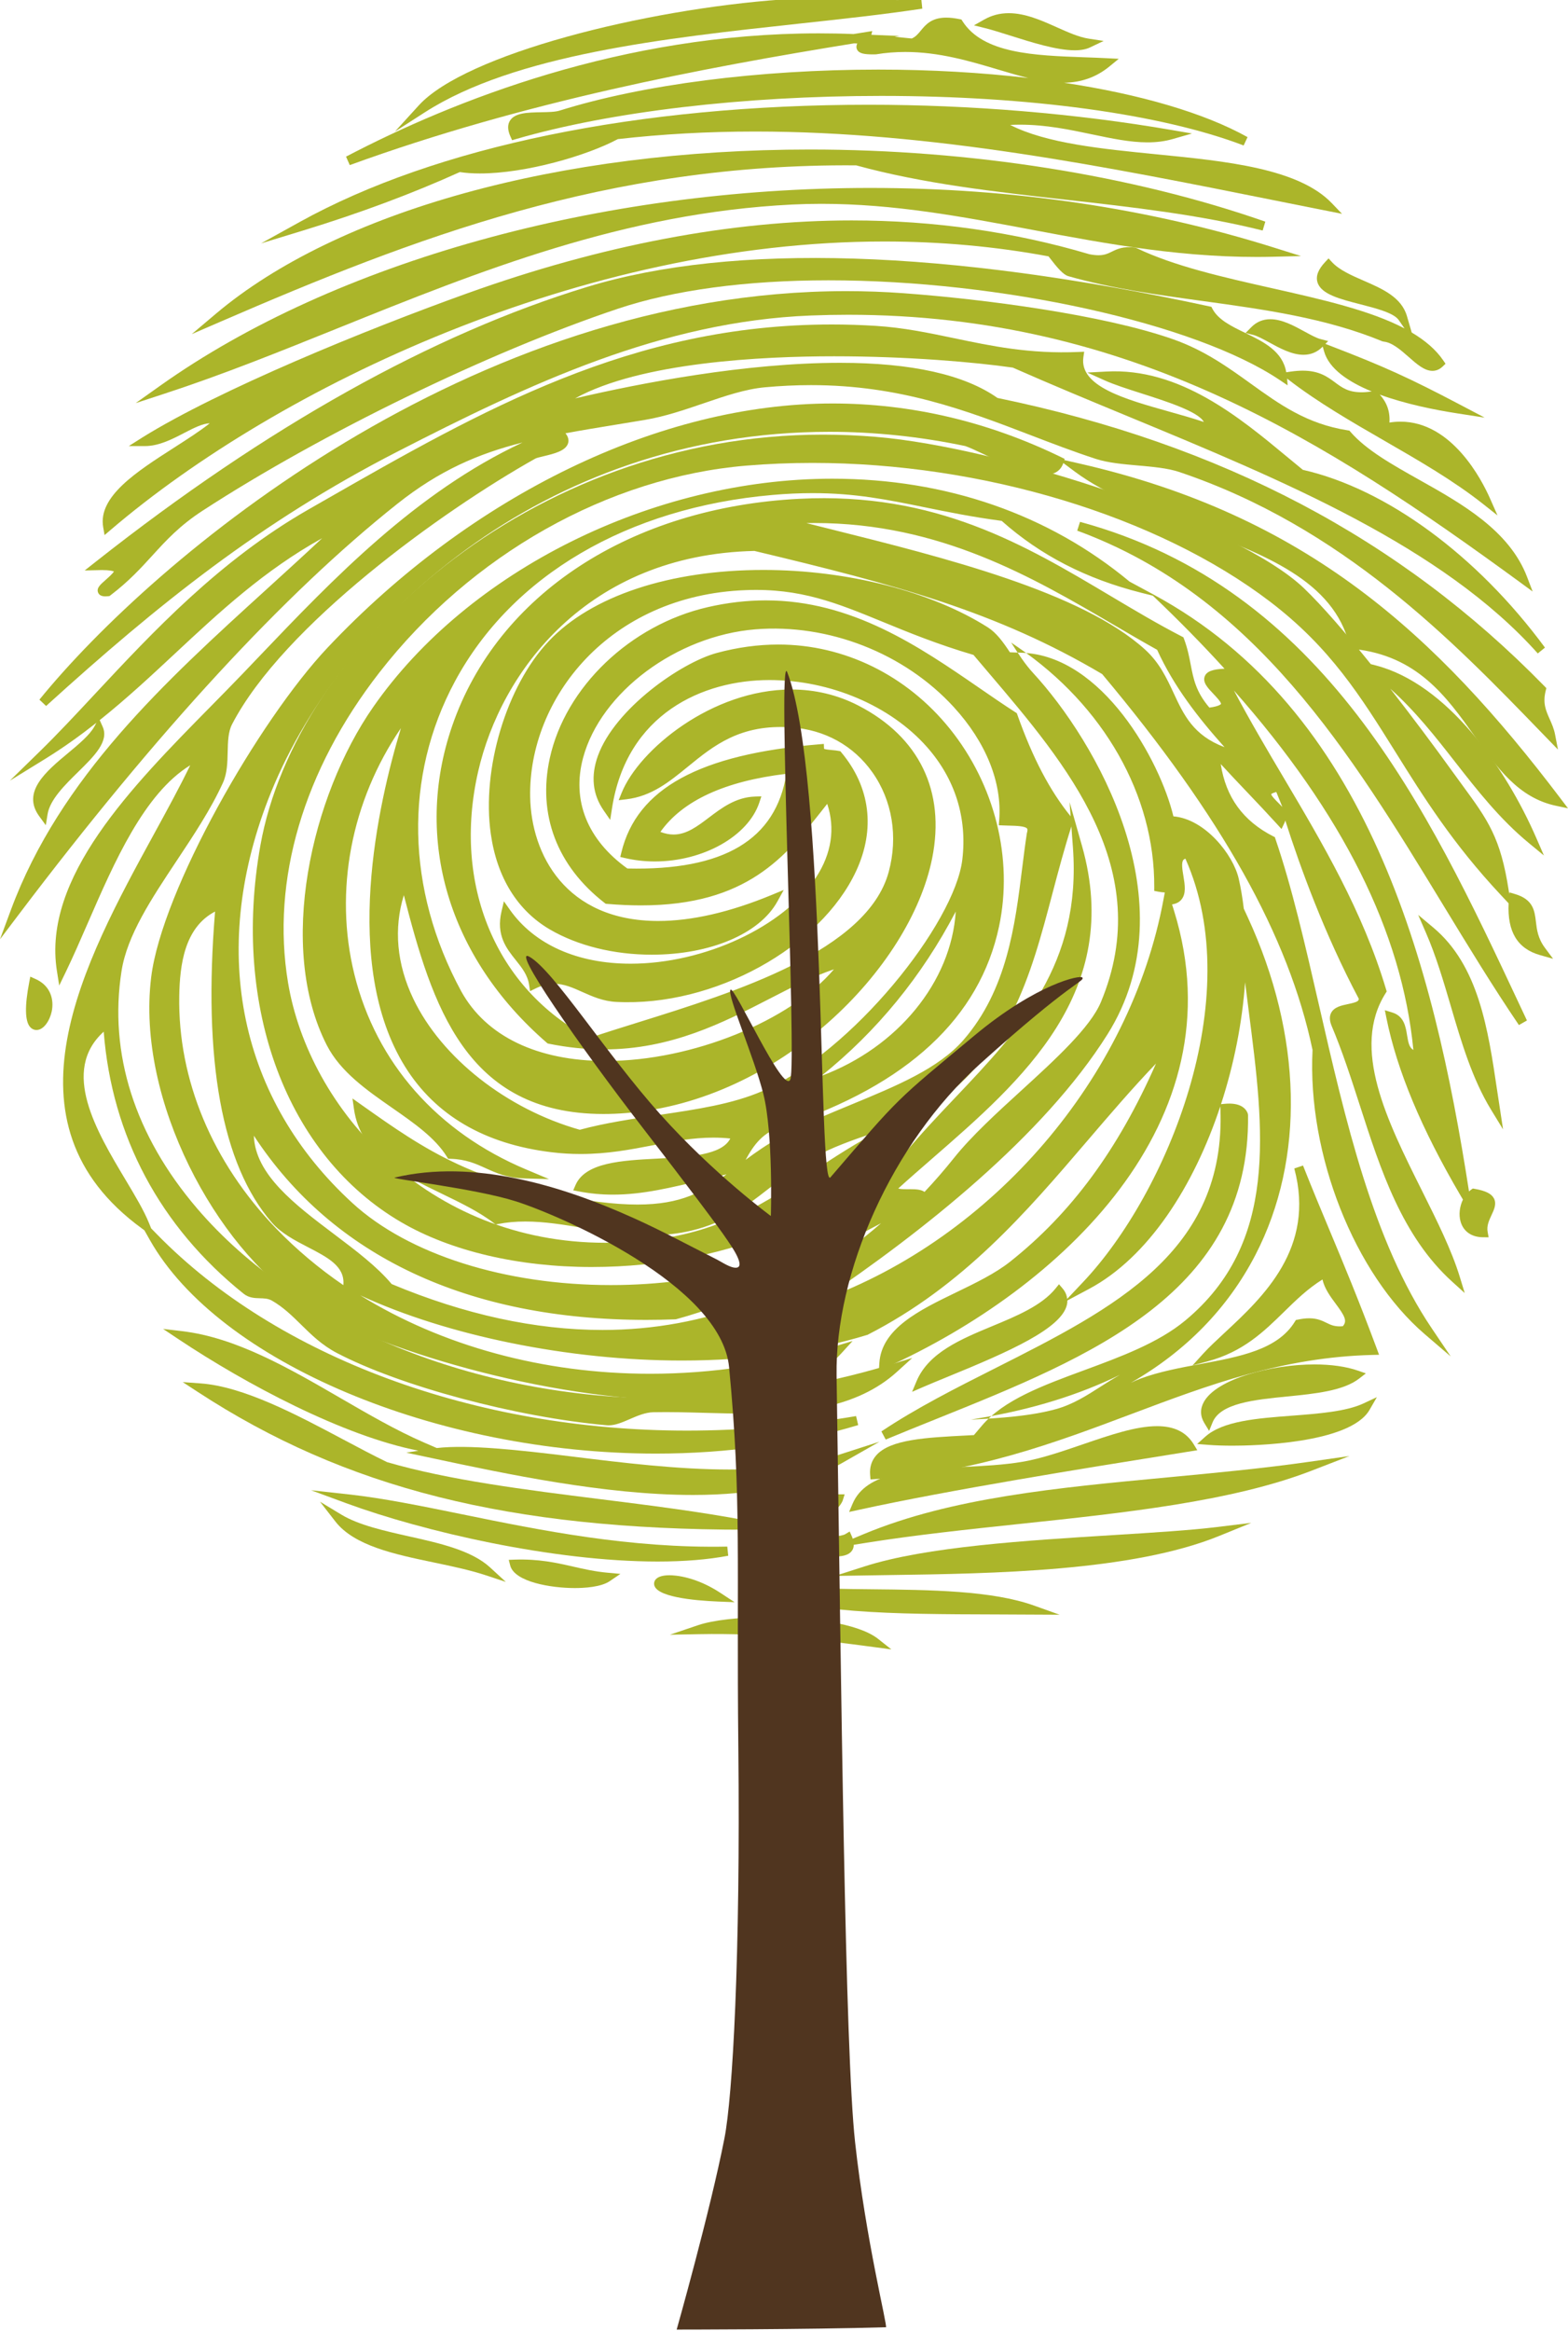 <?xml version="1.0" encoding="UTF-8"?>
<svg width="105px" height="156px" viewBox="0 0 105 156" version="1.1" xmlns="http://www.w3.org/2000/svg" xmlns:xlink="http://www.w3.org/1999/xlink">
    <title>Tree</title>
    <g id="Tree" stroke="none" stroke-width="1" fill="none" fill-rule="evenodd">
        <path d="M67.627,2.375 C69.094,2.839 70.758,3.366 71.965,3.366 C72.387,3.366 72.723,3.303 72.994,3.173 L73.904,2.74 L72.908,2.588 C72.253,2.488 71.536,2.168 70.777,1.829 C69.734,1.363 68.655,0.882 67.551,0.882 C66.95,0.882 66.408,1.023 65.896,1.314 L65.221,1.696 L65.974,1.884 C66.432,1.998 67.013,2.182 67.627,2.375" id="Fill-2184" fill="#ABB52A"></path>
        <path d="M30.791,11.515 C31.192,11.577 31.643,11.608 32.134,11.608 C35.202,11.608 39.295,10.42 41.371,9.31 C44.316,8.974 47.41,8.802 50.566,8.802 C62.378,8.802 74.129,11.159 85.494,13.438 C86.633,13.666 87.768,13.893 88.903,14.118 L89.867,14.31 L89.187,13.6 C86.95,11.265 82.117,10.788 77.445,10.326 C73.808,9.967 70.06,9.596 67.646,8.36 C67.863,8.349 68.082,8.343 68.301,8.343 C70.044,8.343 71.622,8.675 73.15,8.996 C74.451,9.269 75.681,9.527 76.839,9.527 C77.455,9.527 78.005,9.455 78.521,9.307 L79.82,8.934 L78.487,8.704 C72.045,7.596 65.023,7.01 58.181,7.01 C42.74,7.01 29.204,9.796 20.069,14.855 L17.483,16.286 L20.31,15.422 C24.106,14.26 27.631,12.945 30.791,11.515" id="Fill-2185" fill="#ABB52A"></path>
        <path d="M57.335,11.066 C61.798,12.293 66.673,12.839 71.388,13.366 C75.782,13.859 80.326,14.367 84.553,15.426 L84.731,14.833 C75.828,11.72 64.998,10.006 54.233,10.006 C37.481,10.006 22.606,14.117 14.446,21.004 L12.841,22.359 L14.769,21.525 C27.706,15.93 40.683,10.931 57.335,11.066" id="Fill-2186" fill="#ABB52A"></path>
        <path d="M22.684,21.939 C32.078,18.155 41.791,14.241 53.058,13.687 C53.695,13.656 54.348,13.64 55.001,13.64 C59.856,13.64 64.347,14.483 69.102,15.375 C74.201,16.333 79.483,17.323 85.255,17.182 L87.119,17.136 L85.341,16.578 C76.901,13.923 67.796,12.577 58.276,12.577 C40.187,12.577 22.42,17.518 10.751,25.794 L9.085,26.976 L11.026,26.341 C14.899,25.076 18.68,23.552 22.684,21.939" id="Fill-2187" fill="#ABB52A"></path>
        <path d="M72.323,34.922 L72.135,35.511 C84.034,39.874 90.46,50.421 96.675,60.621 C98.302,63.291 99.985,66.053 101.712,68.595 L102.25,68.289 L101.698,67.115 C95.593,54.107 88.673,39.361 72.323,34.922" id="Fill-2188" fill="#ABB52A"></path>
        <path d="M102.851,61.678 C102.764,60.944 102.674,60.186 101.437,59.824 L101.077,59.718 L101.066,59.835 L101.037,59.637 C100.492,56.047 99.636,54.88 97.933,52.555 C97.723,52.269 97.502,51.966 97.266,51.639 C96.046,49.946 94.581,47.984 93.098,46.086 C94.759,47.568 96.114,49.291 97.427,50.972 C98.904,52.861 100.429,54.813 102.391,56.427 L103.387,57.248 L102.872,56.065 C100.797,51.305 96.887,45.775 92.138,44.532 L91.794,44.442 C90.135,42.384 88.538,40.531 87.319,39.365 C82.836,35.075 67.109,29.937 58.642,29.233 C57.463,29.135 56.27,29.085 55.099,29.085 C35.5,29.085 19.803,43.297 17.437,56.572 C15.503,67.431 19.208,77.331 26.876,81.794 C30.195,83.725 34.719,84.787 39.618,84.787 C49.066,84.787 57.625,80.992 59.526,75.957 L59.81,75.206 L59.095,75.571 C57.358,76.46 55.853,77.454 54.397,78.413 C51.297,80.458 48.37,82.39 43.715,82.966 C42.644,83.099 41.575,83.165 40.538,83.165 C28.614,83.165 20.689,74.192 19.287,65.749 C18.149,58.904 20.32,51.538 25.402,45.008 C31.546,37.111 40.732,31.935 49.972,31.16 C51.421,31.039 52.912,30.978 54.403,30.978 C65.802,30.978 77.549,34.539 85.06,40.272 C89.08,43.34 91.104,46.579 93.449,50.329 C95.328,53.336 97.272,56.446 100.504,59.895 L101.024,60.451 C100.931,62.344 101.612,63.484 103.123,63.913 L104.001,64.162 L103.456,63.43 C102.982,62.795 102.912,62.202 102.851,61.678" id="Fill-2189" fill="#ABB52A"></path>
        <path d="M95.974,62.067 L94.968,61.224 L95.491,62.428 C96.163,63.969 96.664,65.674 97.15,67.323 C97.853,69.716 98.581,72.189 99.847,74.261 L100.651,75.576 L100.255,72.972 C99.646,68.863 99.016,64.613 95.974,62.067" id="Fill-2190" fill="#ABB52A"></path>
        <path d="M2.386,65.517 L2.029,65.357 L1.955,65.741 C1.654,67.309 1.67,68.308 2.003,68.711 C2.119,68.85 2.275,68.927 2.443,68.927 C2.933,68.927 3.334,68.29 3.462,67.691 C3.622,66.944 3.423,65.981 2.386,65.517" id="Fill-2191" fill="#ABB52A"></path>
        <path d="M43.923,97.273 C48.706,97.273 53.263,96.631 57.468,95.365 L57.326,94.763 C53.521,95.407 49.71,95.735 45.998,95.735 C31.83,95.735 18.571,90.831 10.532,82.62 L10.121,82.2 L9.978,81.847 C9.644,81.017 9.044,80.014 8.409,78.954 C6.456,75.691 4.046,71.666 6.945,69.038 C7.489,76.031 10.718,82.084 16.31,86.572 C16.666,86.858 17.06,86.869 17.408,86.878 C17.691,86.886 17.958,86.894 18.208,87.036 C18.973,87.475 19.552,88.044 20.166,88.647 C20.85,89.321 21.558,90.016 22.553,90.538 C26.795,92.757 34.566,94.838 40.629,95.377 C40.672,95.381 40.715,95.382 40.758,95.382 C41.21,95.382 41.673,95.183 42.163,94.97 C42.679,94.746 43.213,94.515 43.759,94.504 C44.867,94.481 46.028,94.514 47.209,94.546 C48.148,94.573 49.099,94.598 50.045,94.598 C53.477,94.598 57.35,94.267 60.063,91.803 L61.087,90.874 L59.765,91.278 C54.757,92.807 49.621,93.582 44.501,93.582 C44.501,93.582 44.498,93.582 44.498,93.582 C31.895,93.582 19.897,88.705 13.188,80.855 C9.018,75.976 7.271,70.484 8.14,64.974 C8.515,62.59 10.128,60.163 11.836,57.592 C12.96,55.902 14.122,54.154 14.927,52.386 C15.213,51.759 15.23,51.033 15.246,50.329 C15.262,49.633 15.277,48.975 15.54,48.468 C18.97,41.862 29.567,34.214 35.854,30.685 C35.93,30.643 36.195,30.58 36.406,30.529 C37.102,30.363 37.89,30.175 38.043,29.655 C38.106,29.438 38.043,29.216 37.867,28.994 C38.946,28.794 40.084,28.608 41.309,28.408 C41.913,28.309 42.538,28.208 43.185,28.099 C44.524,27.875 45.837,27.427 47.104,26.994 C48.542,26.503 49.902,26.039 51.213,25.918 C52.261,25.821 53.301,25.772 54.308,25.772 C60.277,25.772 64.71,27.472 68.998,29.114 C70.421,29.66 71.892,30.224 73.385,30.71 C74.199,30.975 75.219,31.064 76.205,31.151 C77.181,31.237 78.19,31.325 78.956,31.582 C89.892,35.255 97.255,42.857 103.171,48.967 L104.328,50.16 L104.131,49.14 C104.057,48.759 103.914,48.437 103.776,48.127 C103.518,47.549 103.297,47.052 103.508,46.217 L103.55,46.049 L103.429,45.925 C93.773,36.033 81.789,29.721 66.795,26.63 C64.584,25.071 61.039,24.279 56.253,24.279 C49.926,24.279 42.932,25.629 38.513,26.659 C42.907,24.234 51.067,23.843 55.86,23.843 C60.781,23.843 65.255,24.233 67.821,24.6 C70.379,25.729 73.042,26.831 75.618,27.896 C85.921,32.158 96.575,36.565 102.976,43.727 L103.457,43.337 C98.899,37.156 92.844,32.714 87.244,31.44 C86.916,31.173 86.577,30.892 86.226,30.601 C83.02,27.943 78.997,24.593 74.083,24.864 L72.807,24.931 L73.973,25.455 C74.606,25.74 75.489,26.023 76.424,26.322 C78.13,26.867 80.244,27.544 80.615,28.237 C79.87,27.988 79.06,27.76 78.272,27.539 C75.32,26.709 72.267,25.851 72.548,23.906 L72.602,23.537 L72.229,23.553 C68.954,23.694 66.382,23.154 63.901,22.634 C62.147,22.268 60.491,21.922 58.637,21.806 C57.655,21.745 56.666,21.714 55.698,21.714 C42.297,21.714 32.274,27.448 21.661,33.519 L20.685,34.077 C14.707,37.493 10.26,42.26 6.334,46.466 C5.047,47.845 3.831,49.148 2.662,50.287 L0.659,52.243 L3.041,50.774 C4.253,50.027 5.382,49.213 6.459,48.365 L6.323,48.614 C6.01,49.187 5.27,49.804 4.554,50.399 C3.092,51.616 1.434,52.995 2.629,54.624 L3.067,55.223 L3.185,54.491 C3.341,53.513 4.349,52.524 5.238,51.651 C6.305,50.603 7.313,49.613 6.877,48.636 L6.678,48.19 C8.475,46.755 10.121,45.224 11.732,43.721 C14.667,40.985 17.687,38.167 21.571,36.017 C20.339,37.171 19.084,38.312 17.857,39.428 C11.058,45.61 4.027,52.002 0.731,60.887 L1.42108547e-14,62.856 L1.268,61.181 C10.526,48.95 19.051,39.709 26.605,33.716 C29.424,31.479 32.018,30.366 34.991,29.612 C27.835,32.955 22.292,38.755 17.359,43.925 L16.28,45.054 C15.584,45.779 14.855,46.52 14.114,47.272 C8.821,52.643 2.823,58.729 3.811,64.974 L3.966,65.949 L4.397,65.06 C4.891,64.037 5.373,62.932 5.883,61.761 C7.658,57.684 9.653,53.106 12.738,51.21 C12.047,52.641 11.201,54.188 10.314,55.81 C5.612,64.408 -0.242,75.111 9.508,82.213 L9.667,82.328 L10.041,82.989 C14.653,91.133 29.219,97.273 43.923,97.273" id="Fill-2192" fill="#ABB52A"></path>
        <path d="M81.199,95.185 C81.722,93.896 84.003,93.669 86.208,93.45 C88.045,93.268 89.947,93.078 91.011,92.255 L91.464,91.906 L90.922,91.718 C90.142,91.448 89.14,91.306 88.026,91.306 C85.139,91.306 81.485,92.264 80.617,93.812 C80.355,94.278 80.366,94.769 80.648,95.23 L80.968,95.754 L81.199,95.185" id="Fill-2193" fill="#ABB52A"></path>
        <path d="M50.005,101.754 C46.893,101.161 43.487,100.735 40.192,100.322 C35.22,99.699 30.079,99.055 25.928,97.847 C25.02,97.41 24.042,96.891 23.006,96.34 C19.87,94.673 16.318,92.784 13.429,92.575 L12.236,92.489 L13.238,93.143 C23.129,99.603 34.107,102.361 49.946,102.367 L50.005,101.754" id="Fill-2194" fill="#ABB52A"></path>
        <path d="M86.534,94.735 C84.147,94.916 81.892,95.087 80.705,96.147 L80.166,96.631 L80.888,96.687 C81.351,96.725 81.924,96.744 82.543,96.744 C83.843,96.744 90.392,96.628 91.709,94.349 L92.201,93.497 L91.31,93.914 C90.14,94.46 88.307,94.599 86.534,94.735" id="Fill-2195" fill="#ABB52A"></path>
        <path d="M57.445,101.05 C63.623,99.694 73.052,98.188 78.117,97.379 L80.177,97.047 L79.938,96.655 C79.441,95.835 78.636,95.437 77.478,95.437 C76.06,95.437 74.326,96.032 72.49,96.66 C71.129,97.126 69.722,97.609 68.474,97.82 C67.226,98.033 65.819,98.103 64.459,98.169 C61.138,98.332 58.001,98.486 57.093,100.627 L56.86,101.178 L57.445,101.05" id="Fill-2196" fill="#ABB52A"></path>
        <path d="M27.21,97.211 L29.004,97.593 C33.85,98.626 40.487,100.041 46.408,100.041 C50.54,100.041 53.867,99.341 56.294,97.958 L58.895,96.477 L56.045,97.395 C54.075,98.03 51.716,98.338 48.836,98.338 C45.355,98.338 41.628,97.878 38.339,97.473 C34.732,97.028 31.379,96.662 29.248,96.901 L28.394,96.531 C26.549,95.731 24.642,94.626 22.798,93.557 C19.362,91.566 15.809,89.506 12.205,89.082 L10.92,88.93 L11.997,89.647 C16.453,92.611 22.97,96.094 28.021,97.079 L27.21,97.211" id="Fill-2197" fill="#ABB52A"></path>
        <path d="M78.227,98.861 C70.76,99.561 63.708,100.224 57.879,102.645 L57.101,102.969 C57.082,102.914 57.068,102.861 57.041,102.804 L56.898,102.487 L56.6,102.666 C56.371,102.803 55.467,102.879 54.742,102.941 C53.147,103.075 52.31,103.168 52.207,103.678 C52.12,104.107 52.666,104.394 52.899,104.516 L53.349,104.753 L53.353,104.245 C53.354,104.083 53.777,104.059 54.03,104.059 C54.307,104.059 54.62,104.083 54.932,104.108 C55.261,104.134 55.591,104.16 55.883,104.16 C56.311,104.16 56.833,104.113 57.068,103.746 C57.138,103.639 57.169,103.513 57.173,103.376 L58.046,103.237 C61.306,102.718 64.844,102.344 68.266,101.981 C75.275,101.241 82.523,100.475 87.837,98.414 L90.364,97.436 L87.681,97.82 C84.583,98.263 81.352,98.567 78.227,98.861" id="Fill-2198" fill="#ABB52A"></path>
        <path d="M51.632,101.363 L51.225,101.637 L51.646,101.887 C51.963,102.075 52.373,102.17 52.865,102.17 C54.179,102.17 55.964,101.459 56.423,100.437 L56.561,100 L56.083,100 C54.079,100 52.855,100.546 51.632,101.363" id="Fill-2199" fill="#ABB52A"></path>
        <path d="M74.583,102.724 C68.693,103.089 62.017,103.503 57.903,104.82 L55.907,105.46 L59.585,105.401 C66.424,105.304 75.791,105.17 81.649,102.781 L83.792,101.908 L81.494,102.187 C79.693,102.408 77.211,102.561 74.583,102.724" id="Fill-2200" fill="#ABB52A"></path>
        <path d="M38.371,104.833 C37.242,104.575 36.074,104.314 34.452,104.369 L34.068,104.384 L34.164,104.755 C34.449,105.868 36.91,106.271 38.494,106.271 C39.113,106.271 40.24,106.211 40.831,105.809 L41.545,105.323 L40.685,105.244 C39.835,105.167 39.124,105.004 38.371,104.833" id="Fill-2201" fill="#ABB52A"></path>
        <path d="M51.466,108.216 C49.51,108.216 47.748,108.417 46.751,108.754 L44.862,109.393 L46.855,109.356 C51.132,109.278 54.531,109.687 58.576,110.228 L59.69,110.377 L58.809,109.678 C57.45,108.599 54.125,108.216 51.466,108.216" id="Fill-2202" fill="#ABB52A"></path>
        <path d="M53.459,1.588 C56.412,1.268 59.201,0.966 61.76,0.579 L61.697,-0.036 C60.397,0.033 58.793,-0.004 57.311,-0.051 C56.432,-0.079 55.523,-0.108 54.62,-0.108 C53.81,-0.108 53.084,-0.084 52.402,-0.036 C43.165,0.617 31.173,3.622 28.042,7.054 L26.447,8.803 L28.438,7.523 C34.468,3.648 44.558,2.553 53.459,1.588" id="Fill-2203" fill="#ABB52A"></path>
        <path d="M57.192,2.901 C57.263,2.904 57.334,2.907 57.405,2.91 C57.347,3.038 57.32,3.182 57.4,3.33 C57.539,3.591 57.892,3.641 58.495,3.641 L58.668,3.636 C59.307,3.53 59.966,3.478 60.628,3.478 C62.891,3.478 64.965,4.097 66.795,4.643 C67.505,4.855 68.195,5.06 68.866,5.221 C65.726,4.855 62.341,4.657 58.817,4.657 C50.82,4.657 43.039,5.658 37.468,7.403 C37.177,7.495 36.699,7.503 36.237,7.511 C35.336,7.528 34.486,7.542 34.151,8.073 C33.976,8.349 33.987,8.707 34.182,9.138 L34.293,9.382 L34.55,9.307 C40.872,7.471 49.788,6.418 59.014,6.418 C68.908,6.418 77.753,7.627 83.28,9.735 L83.541,9.176 C80.629,7.553 76.343,6.307 71.255,5.538 C72.424,5.517 73.421,5.161 74.296,4.444 L74.916,3.936 L74.116,3.895 C73.615,3.869 73.105,3.851 72.594,3.833 C69.27,3.713 65.834,3.589 64.452,1.417 L64.381,1.306 L64.251,1.28 C63.917,1.212 63.626,1.18 63.362,1.18 C62.373,1.18 61.98,1.66 61.663,2.045 C61.479,2.269 61.318,2.465 61.053,2.577 C60.673,2.535 60.29,2.496 59.906,2.461 L60.234,2.408 L58.349,2.329 L58.411,2.078 L57.155,2.279 C56.384,2.247 55.599,2.232 54.822,2.232 C41.694,2.232 30.365,6.719 23.172,10.482 L23.422,11.048 C35.109,6.798 47.05,4.544 57.192,2.901" id="Fill-2204" fill="#ABB52A"></path>
        <path d="M7.002,35.808 L7.415,35.455 C18.668,25.852 39.046,16.161 59.207,16.161 C62.974,16.161 66.678,16.496 70.217,17.156 C70.233,17.177 70.251,17.201 70.27,17.227 C70.807,17.931 71.206,18.387 71.538,18.481 C74.437,19.306 77.543,19.733 80.546,20.145 C84.598,20.702 88.788,21.277 92.561,22.838 L92.651,22.86 C93.222,22.912 93.812,23.431 94.333,23.89 C94.874,24.367 95.385,24.817 95.922,24.817 C96.176,24.817 96.407,24.718 96.61,24.523 L96.798,24.341 L96.651,24.125 C96.15,23.388 95.421,22.778 94.534,22.251 L94.215,21.154 C93.845,19.883 92.561,19.324 91.318,18.783 C90.516,18.434 89.686,18.073 89.191,17.537 L88.965,17.292 L88.738,17.534 C88.271,18.032 88.102,18.473 88.222,18.884 C88.455,19.688 89.737,20.016 91.094,20.363 C92.141,20.632 93.33,20.936 93.664,21.417 L94.054,21.98 C91.749,20.767 88.521,20.038 85.163,19.283 C81.942,18.558 78.611,17.809 76.092,16.594 L75.995,16.565 C75.203,16.469 74.804,16.67 74.452,16.842 C74.188,16.97 73.961,17.08 73.563,17.08 C73.375,17.08 73.166,17.056 72.95,17.013 C67.885,15.512 62.529,14.751 57.029,14.751 C48.97,14.751 40.301,16.395 31.263,19.639 C24.463,22.08 14.691,26.069 9.528,29.278 L8.626,29.851 L9.711,29.851 C10.647,29.851 11.56,29.376 12.365,28.957 C13.001,28.626 13.595,28.335 14.046,28.327 C13.378,28.854 12.54,29.39 11.661,29.953 C9.15,31.562 6.554,33.226 6.909,35.273 L7.002,35.808" id="Fill-2205" fill="#ABB52A"></path>
        <path d="M7.63,38.241 C7.547,38.39 7.237,38.662 7.08,38.801 C6.716,39.12 6.454,39.35 6.565,39.644 C6.63,39.819 6.795,39.908 7.053,39.908 C7.107,39.908 7.17,39.905 7.245,39.897 L7.332,39.888 L7.401,39.835 C8.622,38.907 9.428,38.024 10.206,37.171 C11.144,36.144 12.029,35.174 13.576,34.169 C21.551,28.991 32.723,23.562 41.375,20.661 C45.088,19.416 49.963,18.758 55.475,18.758 C67.04,18.758 80.031,21.626 85.694,25.43 L86.225,25.786 L86.19,25.335 L86.297,25.418 C88.246,26.923 90.521,28.234 92.72,29.503 C94.988,30.809 97.332,32.161 99.299,33.716 L100.28,34.492 L99.774,33.348 C99.242,32.144 97.238,28.217 93.785,28.217 C93.54,28.217 93.293,28.237 93.043,28.276 C93.093,27.546 92.871,26.932 92.398,26.408 C94.129,27.041 96.112,27.435 97.586,27.663 L99.42,27.947 L97.778,27.084 C94.354,25.283 92.646,24.508 89.075,23.137 L88.754,23.013 L88.941,22.823 L88.421,22.689 C88.146,22.618 87.772,22.413 87.375,22.196 C86.66,21.805 85.85,21.362 85.066,21.362 C84.569,21.362 84.138,21.542 83.789,21.898 L83.411,22.281 L83.931,22.415 C84.207,22.486 84.582,22.691 84.979,22.908 C85.694,23.299 86.503,23.742 87.287,23.742 C87.785,23.742 88.214,23.562 88.564,23.206 L88.577,23.193 L88.665,23.509 C88.991,24.674 90.276,25.546 91.859,26.197 C91.619,26.23 91.39,26.251 91.186,26.251 C90.289,26.251 89.875,25.944 89.397,25.589 C88.901,25.221 88.34,24.805 87.238,24.805 C86.994,24.805 86.726,24.826 86.442,24.866 L86.132,24.911 C85.894,23.509 84.637,22.885 83.407,22.289 C82.465,21.834 81.577,21.404 81.187,20.661 L81.119,20.532 L80.978,20.502 C63.394,16.69 49.079,16.228 39.328,19.197 C28.952,22.358 17.874,28.549 6.403,37.598 L5.672,38.175 L6.812,38.148 C7.335,38.148 7.549,38.208 7.63,38.241" id="Fill-2206" fill="#ABB52A"></path>
        <path d="M26.554,30.253 C35.493,25.66 44.342,21.505 54.294,21.114 C55.128,21.081 55.968,21.064 56.792,21.064 C75.711,21.064 88.871,29.532 101.786,38.964 L102.632,39.583 L102.258,38.604 C101.068,35.49 97.871,33.697 95.051,32.115 C93.219,31.087 91.488,30.116 90.436,28.902 L90.361,28.816 L90.249,28.798 C87.51,28.372 85.684,27.06 83.752,25.67 C82.224,24.571 80.644,23.435 78.538,22.697 C73.864,21.059 65.899,20.017 60.498,19.621 C59.235,19.529 57.948,19.482 56.672,19.482 C31.528,19.482 10.333,37.364 2.639,46.82 L3.087,47.244 C10.603,40.422 17.47,34.922 26.554,30.253" id="Fill-2207" fill="#ABB52A"></path>
        <path d="M104.497,53.429 C96.188,42.481 87.52,34.479 72.223,31.005 L71.27,30.789 L71.296,30.709 L71.055,30.591 C66.158,28.209 61.005,27 55.741,27 C44.228,27 31.591,33.11 21.934,43.342 C17.324,48.227 10.84,59.587 10.124,65.389 C9.1,73.702 14.58,83.514 20.139,87.121 C24.949,90.242 36.668,93.718 45.797,93.718 C50.881,93.718 54.426,92.659 56.334,90.57 L57.092,89.74 L56.019,90.063 C51.889,91.303 47.69,91.931 43.536,91.931 C36.373,91.931 29.603,90.066 24.123,86.682 C29.959,89.385 38.101,91.046 45.66,91.046 C50.183,91.046 54.352,90.473 58.098,89.323 C64.506,86.047 68.727,81.117 72.807,76.35 C74.283,74.625 75.8,72.853 77.412,71.17 C74.866,76.944 71.737,81.184 67.643,84.43 C66.646,85.221 65.314,85.864 64.027,86.486 C61.573,87.672 59.034,88.9 58.885,91.215 L58.852,91.729 L59.319,91.518 C70.966,86.261 83.009,75.105 78.622,60.96 L78.486,60.521 C78.754,60.481 78.962,60.379 79.107,60.206 C79.443,59.809 79.342,59.206 79.246,58.622 C79.176,58.204 79.097,57.729 79.242,57.547 C79.273,57.509 79.318,57.48 79.379,57.46 C83.552,66.796 78.125,79.866 72.548,85.773 L71.463,86.922 C71.437,86.675 71.339,86.437 71.154,86.221 L70.915,85.94 L70.682,86.227 C69.753,87.371 68.074,88.069 66.449,88.742 C64.352,89.613 62.183,90.514 61.377,92.427 L61.077,93.14 L61.785,92.832 C62.268,92.622 62.854,92.382 63.495,92.119 C67.619,90.433 71.063,88.907 71.443,87.325 C71.467,87.225 71.478,87.124 71.476,87.026 L72.917,86.259 C76.898,84.141 79.946,79.376 81.716,74.037 L81.722,74.188 C82.109,83.758 74.596,87.547 66.643,91.561 C64.044,92.871 61.358,94.227 59.022,95.789 L59.311,96.333 C60.439,95.864 61.581,95.405 62.724,94.946 C73.055,90.793 83.739,86.498 83.574,74.609 L83.551,74.497 C83.418,74.163 83.039,73.765 82.001,73.867 L81.765,73.89 C82.635,71.223 83.187,68.42 83.377,65.732 C83.458,66.385 83.54,67.036 83.623,67.68 C84.651,75.653 85.622,83.185 79.365,88.372 C77.563,89.865 75.043,90.794 72.607,91.692 C69.833,92.714 67.213,93.679 65.748,95.409 L65.218,96.034 C65.066,96.042 64.913,96.049 64.763,96.058 C61.996,96.199 59.606,96.322 58.671,97.396 C58.362,97.75 58.227,98.187 58.268,98.697 L58.292,99 L58.595,98.981 C65.32,98.55 70.631,96.555 75.768,94.624 C80.966,92.67 85.877,90.824 91.914,90.67 L92.348,90.66 L92.196,90.251 C90.943,86.892 89.98,84.592 89.05,82.367 C88.484,81.015 87.898,79.616 87.256,77.997 L86.671,78.193 C88.104,83.52 84.574,86.8 81.996,89.196 C81.462,89.693 80.957,90.162 80.568,90.589 L79.857,91.372 L80.876,91.098 C83.251,90.46 84.634,89.107 85.972,87.799 C86.789,86.999 87.567,86.238 88.559,85.622 C88.695,86.235 89.093,86.772 89.454,87.258 C90.036,88.045 90.242,88.402 89.918,88.75 C89.395,88.797 89.129,88.671 88.824,88.52 C88.535,88.38 88.207,88.219 87.669,88.219 C87.439,88.219 87.189,88.248 86.906,88.308 L86.776,88.334 L86.706,88.448 C85.557,90.319 83.045,90.784 80.385,91.279 C79.025,91.53 77.619,91.792 76.369,92.257 C76.145,92.34 75.932,92.437 75.722,92.538 C79.384,90.442 82.208,87.565 84.064,83.985 C87.406,77.537 87.217,69.291 83.545,61.36 L83.289,60.806 C83.206,60.112 83.096,59.438 82.949,58.796 C82.582,57.196 80.699,54.809 78.576,54.629 C77.677,50.888 73.815,43.889 68.464,43.683 L67.627,43.651 C67.176,42.967 66.724,42.346 66.148,41.981 C62.355,39.577 56.738,38.141 51.122,38.141 C44.848,38.141 39.609,39.878 36.748,42.905 C33.913,45.904 32.245,51.451 32.866,55.807 C33.281,58.719 34.648,60.928 36.817,62.196 C38.685,63.287 41.109,63.887 43.647,63.887 C47.563,63.887 50.864,62.49 52.056,60.328 L52.482,59.555 L51.669,59.891 C48.873,61.045 46.319,61.631 44.08,61.631 C37.86,61.631 35.571,57.156 35.502,53.325 C35.383,46.79 40.753,39.829 49.945,39.491 C53.605,39.348 56.032,40.351 59.154,41.631 C60.855,42.329 62.781,43.119 65.19,43.827 C65.516,44.213 65.848,44.604 66.185,45 C71.45,51.181 77.417,58.187 73.722,67.056 C73.013,68.757 70.675,70.892 68.413,72.957 C66.761,74.464 65.053,76.024 63.89,77.481 C63.257,78.274 62.592,79.04 61.91,79.762 C61.678,79.596 61.328,79.58 60.96,79.58 L60.685,79.581 C60.374,79.581 60.22,79.561 60.152,79.532 C60.884,78.867 61.654,78.199 62.436,77.519 C68.435,72.303 75.235,66.392 72.452,56.593 L71.624,53.678 L71.694,54.626 C70.296,52.902 69.159,50.737 68.125,47.825 L68.09,47.725 L68.001,47.668 C67.198,47.152 66.398,46.602 65.553,46.019 C61.571,43.281 57.058,40.177 51.277,40.177 C50.007,40.177 48.701,40.329 47.397,40.629 C42.209,41.819 37.858,45.977 36.816,50.739 C35.991,54.509 37.295,57.948 40.487,60.423 L40.559,60.479 L40.649,60.487 C41.44,60.554 42.204,60.588 42.923,60.588 C50.032,60.588 52.617,57.312 55.118,54.144 C55.21,54.027 55.302,53.911 55.394,53.794 C55.939,55.433 55.686,57.121 54.65,58.707 C52.5,62.005 47.163,64.49 42.235,64.49 C38.659,64.49 35.784,63.206 34.138,60.873 L33.744,60.314 L33.586,60.98 C33.206,62.583 33.912,63.466 34.536,64.246 C34.946,64.758 35.333,65.242 35.433,65.911 L35.495,66.327 L35.872,66.143 C36.302,65.935 36.708,65.833 37.114,65.833 C37.768,65.833 38.361,66.098 38.99,66.38 C39.679,66.687 40.39,67.005 41.278,67.048 C47.806,67.382 54.957,63.404 57.333,58.283 C58.63,55.486 58.278,52.671 56.343,50.355 L56.274,50.272 L56.168,50.251 C56.031,50.223 55.875,50.208 55.719,50.194 C55.55,50.178 55.234,50.15 55.181,50.105 L55.168,49.782 L54.847,49.809 C46.848,50.471 42.643,52.77 41.61,57.043 L41.536,57.347 L41.84,57.418 C42.488,57.57 43.164,57.647 43.849,57.647 C47.089,57.647 50.096,55.957 50.844,53.715 L50.985,53.291 L50.541,53.306 C49.269,53.351 48.314,54.074 47.471,54.713 C46.702,55.295 45.976,55.846 45.108,55.846 C44.821,55.846 44.53,55.787 44.223,55.67 C45.704,53.58 48.539,52.273 52.66,51.782 C51.951,56.193 48.487,58.267 42.011,58.12 C39.328,56.193 38.276,53.564 39.047,50.707 C40.232,46.322 45.297,42.549 50.577,42.115 C55.487,41.718 60.565,43.712 63.863,47.31 C66.034,49.678 67.116,52.375 66.909,54.904 L66.883,55.225 L67.204,55.238 C67.322,55.243 67.443,55.246 67.564,55.25 C68.025,55.261 68.656,55.276 68.783,55.454 C68.826,55.514 68.796,55.641 68.764,55.756 C68.647,56.512 68.549,57.299 68.448,58.105 C67.973,61.919 67.433,66.243 64.516,69.597 C62.861,71.499 60.038,72.665 57.05,73.899 C55.426,74.569 53.746,75.264 52.254,76.091 C51.346,76.595 50.595,77.121 49.928,77.618 C50.478,76.608 51.107,75.713 52.5,75.344 C60.762,72.6 65.608,68.107 66.902,61.992 C67.859,57.462 66.625,52.515 63.599,48.76 C60.715,45.183 56.534,43.132 52.125,43.132 C50.769,43.132 49.382,43.321 48.003,43.694 C45.59,44.347 41.185,47.424 40.04,50.574 C39.55,51.927 39.678,53.157 40.422,54.231 L40.862,54.867 L40.981,54.102 C41.957,47.766 47.065,45.508 51.521,45.508 C55.588,45.508 59.633,47.227 62.076,49.992 C63.956,52.12 64.774,54.722 64.442,57.516 C63.934,61.789 57.089,70.395 51.046,73.016 C49.04,73.886 46.64,74.241 44.099,74.616 C42.338,74.876 40.518,75.145 38.825,75.603 C33.932,74.221 29.561,70.786 27.674,66.833 C26.566,64.513 26.353,62.136 27.043,59.903 C28.937,67.262 31.181,74.547 40.413,74.547 C40.903,74.547 41.415,74.526 41.934,74.484 C52.171,73.664 60.949,64.832 62.425,57.418 C63.315,52.943 61.56,49.32 57.482,47.216 C56.098,46.503 54.587,46.141 52.992,46.141 C47.675,46.141 42.788,50.173 41.625,53.063 L41.428,53.549 L41.946,53.487 C43.636,53.286 44.817,52.321 46.068,51.301 C47.79,49.897 49.582,48.434 52.999,48.677 C55.232,48.832 57.157,49.898 58.417,51.68 C59.751,53.563 60.149,55.993 59.512,58.347 C58.082,63.633 49.217,66.395 42.746,68.413 C41.562,68.781 40.441,69.131 39.466,69.465 C33.209,66.179 30.287,59.194 32.019,51.63 C33.541,44.978 39.3,37.124 50.519,36.868 C59.994,39.13 66.745,40.931 73.805,45.108 C81.814,54.653 86.293,62.648 87.893,70.262 C87.538,77.248 90.695,85.24 95.41,89.284 L97.145,90.771 L95.865,88.874 C91.95,83.065 90.095,74.98 88.302,67.162 C87.382,63.153 86.513,59.367 85.409,56.14 L85.369,56.021 L85.257,55.965 C83.239,54.934 82.088,53.351 81.745,51.128 C82.339,51.777 82.945,52.414 83.545,53.044 C84.205,53.738 84.864,54.432 85.506,55.137 L85.816,55.478 L86.013,55.062 C86.038,55.008 86.056,54.956 86.068,54.904 C87.06,58.017 88.692,62.505 90.989,66.833 C90.997,66.993 90.871,67.068 90.267,67.193 C89.839,67.283 89.352,67.384 89.145,67.768 C89.022,67.995 89.024,68.275 89.154,68.61 C89.884,70.328 90.483,72.185 91.063,73.981 C92.451,78.285 93.888,82.735 97.255,85.779 L98.084,86.528 L97.757,85.458 C97.205,83.652 96.236,81.713 95.211,79.659 C92.876,74.983 90.463,70.149 92.784,66.468 L92.86,66.348 L92.819,66.213 C91.251,60.97 88.563,56.437 85.964,52.052 C84.838,50.156 83.685,48.2 82.629,46.207 C89.931,54.466 93.883,62.389 94.646,70.262 C94.372,70.104 94.305,69.783 94.225,69.287 C94.133,68.711 94.019,67.996 93.231,67.755 L92.736,67.603 L92.838,68.113 C93.548,71.632 95.175,75.527 97.813,80.019 L97.965,80.276 C97.744,80.73 97.67,81.287 97.81,81.76 C98.003,82.415 98.55,82.792 99.312,82.797 L99.684,82.798 L99.618,82.431 C99.544,82.03 99.715,81.664 99.88,81.31 C100.052,80.943 100.229,80.563 100.042,80.2 C99.876,79.881 99.49,79.687 98.75,79.556 L98.629,79.535 L98.526,79.603 C98.471,79.639 98.421,79.685 98.371,79.731 C95.977,64.314 91.585,47.532 77.239,39.783 L75.638,38.919 C70.205,34.411 63.356,32.035 55.735,32.035 C43.713,32.035 31.359,38.175 24.991,47.314 C20.83,53.287 18.53,63.384 21.883,69.942 C22.796,71.725 24.559,72.953 26.265,74.14 C27.741,75.168 29.136,76.14 29.921,77.401 L30.009,77.542 L30.174,77.547 C31.201,77.576 31.844,77.867 32.523,78.176 C33.23,78.496 33.961,78.828 35.112,78.859 L36.767,78.905 L35.24,78.263 C29.282,75.761 25.195,71.124 23.731,65.205 C22.354,59.63 23.519,53.597 26.848,48.727 C25.309,53.797 22.867,64.53 27.121,71.374 C29.15,74.635 32.451,76.564 36.935,77.107 C37.587,77.187 38.222,77.225 38.876,77.225 C40.674,77.225 42.218,76.929 43.711,76.642 C45.083,76.378 46.38,76.129 47.772,76.129 C48.159,76.129 48.532,76.148 48.904,76.187 C48.342,77.306 46.139,77.422 44.002,77.534 C41.643,77.657 39.202,77.785 38.541,79.3 L38.386,79.656 L38.766,79.729 C39.527,79.874 40.272,79.944 41.046,79.944 C43.023,79.944 44.913,79.487 47.306,78.908 C47.735,78.803 48.187,78.696 48.65,78.586 C47.095,79.747 45.636,80.607 42.681,80.607 C41.911,80.607 41.042,80.547 40.097,80.429 C31.95,79.409 28.4,76.9 24.289,73.994 L23.604,73.509 L23.704,74.219 C24.134,77.25 26.901,78.586 29.576,79.878 C30.809,80.474 32.085,81.089 33.081,81.857 L33.191,81.943 L33.329,81.915 C33.909,81.799 34.514,81.743 35.176,81.743 C36.469,81.743 37.759,81.957 39.124,82.184 C40.538,82.419 42.001,82.661 43.52,82.661 C44.507,82.661 45.416,82.56 46.302,82.351 C48.536,81.824 49.93,80.742 51.405,79.597 C52.295,78.908 53.215,78.193 54.408,77.506 C55.668,76.781 57.203,76.257 58.556,75.795 C59.831,75.361 61.035,74.95 61.829,74.436 C67.597,70.703 69.002,65.376 70.49,59.736 C70.872,58.289 71.27,56.795 71.744,55.304 L71.847,56.701 C72.426,64.539 68.306,68.879 63.944,73.475 C61.655,75.887 59.289,78.381 57.721,81.399 C53.415,84.321 47.29,85.996 40.904,85.996 C33.82,85.996 27.352,83.944 23.601,80.508 C16.06,73.599 13.999,63.767 17.945,53.534 C22.522,41.667 36.242,28.896 55.551,28.896 C58.57,28.896 61.642,29.221 64.646,29.851 C64.947,29.957 65.395,30.168 65.915,30.413 C67.209,31.025 68.82,31.785 69.93,31.785 C70.76,31.785 71.082,31.356 71.206,30.987 L71.971,31.557 C74.089,33.134 76.949,34.207 79.715,35.243 C84.652,37.095 89.315,38.843 90.372,43.192 L90.424,43.404 L90.64,43.427 C94.905,43.874 96.856,46.611 98.744,49.258 C100.258,51.384 101.689,53.39 104.188,53.92 L105,54.092 L104.497,53.429 Z M55,72 C58.722,69.014 61.742,65.324 64,61 C63.705,65.705 60.1,70.098 55,72 Z M78.595,46.388 C78.128,45.386 77.647,44.349 76.681,43.471 C72.449,39.615 63.18,37.3 55.733,35.439 C55.144,35.292 54.566,35.148 54,35.006 C54.183,35.002 54.365,35 54.547,35 C62.947,35 69.141,38.626 74.604,41.825 C75.583,42.398 76.54,42.959 77.486,43.484 C78.6,45.933 80.237,48.034 82,50 C79.91,49.217 79.271,47.841 78.595,46.388 Z M85.617,53.741 C85.439,53.565 85.111,53.237 85.129,53.138 C85.131,53.136 85.184,53.073 85.467,53 C85.59,53.311 85.724,53.646 85.871,54 C85.787,53.91 85.7,53.824 85.617,53.741 Z M80.679,45.249 C80.513,45.655 80.873,46.032 81.254,46.433 C81.426,46.613 81.783,46.988 81.762,47.109 C81.762,47.11 81.676,47.261 80.986,47.353 C80.082,46.29 79.921,45.447 79.734,44.475 C79.631,43.941 79.525,43.388 79.289,42.761 L79.247,42.649 L79.142,42.594 C77.529,41.761 75.995,40.848 74.371,39.882 C68.627,36.464 62.668,32.914 53.548,33.378 C42.234,33.947 33.319,39.768 30.282,48.571 C27.667,56.15 30.032,64.078 36.61,69.775 L36.672,69.828 L36.752,69.845 C37.997,70.097 39.235,70.226 40.432,70.226 C44.944,70.226 48.442,68.426 51.529,66.838 C53.011,66.074 54.425,65.346 55.844,64.865 C52.923,68.31 46.348,71 40.575,71 C35.983,71 32.541,69.342 30.883,66.332 C27.19,59.518 27.039,51.961 30.465,45.597 C34.28,38.515 42.03,33.968 51.729,33.122 C52.673,33.04 53.553,33 54.42,33 C57.273,33 59.422,33.438 61.911,33.945 C63.475,34.264 65.093,34.593 67.077,34.857 C69.679,37.166 72.743,38.741 76.442,39.672 L77.2,39.863 C78.932,41.507 80.527,43.135 82,44.75 C81.2,44.783 80.812,44.929 80.679,45.249 Z M14.402,61 C13.583,70.941 14.856,77.934 18.185,81.79 C18.82,82.526 19.741,83.003 20.633,83.465 C21.949,84.147 23.084,84.735 22.995,85.953 L22.992,86 C21.353,84.879 19.844,83.613 18.492,82.211 C14.214,77.774 11.909,72.251 12.003,66.66 C12.039,64.559 12.355,62.065 14.402,61 Z M40.346,89 C35.85,89 31.101,87.966 26.228,85.928 C25.243,84.753 23.843,83.697 22.36,82.579 C19.762,80.62 17.084,78.601 17,76 C22.281,84.068 31.342,88.326 43.271,88.326 C43.908,88.326 44.558,88.314 45.215,88.289 L45.283,88.279 C49.438,87.149 52.706,85.327 55.867,83.564 C56.886,82.996 57.927,82.415 59,81.857 C53.641,86.537 47.232,89 40.346,89 Z M73.735,92.772 C72.758,93.398 71.834,93.989 70.705,94.298 C69.011,94.763 66.995,94.9 65,95 L65.639,94.893 C69.142,94.31 72.273,93.334 75,92 C74.563,92.246 74.145,92.511 73.735,92.772 Z M68.178,43.319 C73.92,47.236 77.327,53.232 77.293,59.357 L77.292,59.617 L77.544,59.667 C77.71,59.698 77.86,59.716 78,59.723 L77.914,60.183 C75.706,72.122 66.438,82.85 55,87 C61.721,82.466 69.872,76.042 74.161,69.219 C79.716,60.381 73.34,49.544 69.193,45.048 C68.638,44.447 68.207,43.773 67.79,43.12 C67.764,43.079 67.737,43.041 67.712,43 L68.178,43.319 L68.178,43.319 Z" id="Fill-2208" fill="#ABB52A"></path>
        <path d="M44.042,104.496 C45.82,104.496 47.41,104.366 48.765,104.109 L48.702,103.496 C42.187,103.626 36.206,102.409 30.959,101.338 C28.227,100.781 25.646,100.254 23.35,100.003 L20.83,99.726 L23.209,100.602 C28.311,102.477 37.006,104.496 44.042,104.496" id="Fill-2209" fill="#ABB52A"></path>
        <path d="M27.369,102.808 C25.722,102.438 24.019,102.058 22.857,101.356 L21.43,100.494 L22.453,101.811 C23.719,103.444 26.43,104.011 29.051,104.559 C30.234,104.807 31.456,105.063 32.509,105.409 L33.872,105.86 L32.815,104.888 C31.575,103.748 29.437,103.27 27.369,102.808" id="Fill-2210" fill="#ABB52A"></path>
        <path d="M49.191,107.218 L48.259,106.605 C46.582,105.5 45.215,105.414 44.836,105.414 C43.912,105.414 43.804,105.804 43.801,105.972 C43.782,106.863 46.471,107.107 48.076,107.173 L49.191,107.218" id="Fill-2211" fill="#ABB52A"></path>
        <path d="M58.309,106.351 C55.03,106.317 51.934,106.284 50.039,105.694 L49.828,106.276 C53.99,107.997 59.639,108.015 66.792,108.036 L70.958,108.056 L69.249,107.445 C66.425,106.434 62.299,106.392 58.309,106.351" id="Fill-2212" fill="#ABB52A"></path>
        <path d="M45.313,155.892 C45.313,155.892 54.138,155.892 59.325,155.737 C59.463,155.733 57.985,149.958 57.26,143.351 C56.58,137.152 56.344,113.522 56.021,92.051 C55.918,85.187 59.688,76.541 65.621,71.201 C71.814,65.627 72.619,65.69 72.485,65.421 C72.382,65.214 69.444,65.813 65.259,69.292 C59.915,73.734 60.329,73.299 55.609,78.788 C54.767,79.766 55.368,51.883 52.718,44.984 C52.037,43.21 53.366,71.13 52.925,72.233 C52.483,73.335 49.149,65.877 48.915,66.237 C48.682,66.598 50.499,70.736 51.119,73.214 C51.789,75.893 51.62,81.373 51.62,81.373 C51.62,81.373 47.829,78.608 44.203,74.556 C40.548,70.471 37.115,64.998 35.468,64.032 C34.139,63.253 38.598,69.736 43.248,75.742 C45.865,79.123 48.106,82.087 48.719,83.007 C48.875,83.242 49.983,84.776 49.305,84.833 C48.918,84.865 48.326,84.447 48.001,84.284 C46.167,83.362 44.364,82.384 42.492,81.54 C39.942,80.388 37.292,79.415 34.545,78.856 C31.881,78.314 29.092,78.168 26.43,78.802 C26.094,78.883 31.794,79.525 34.526,80.387 C37.468,81.316 48.292,85.986 48.822,91.483 C49.673,100.309 49.312,104.67 49.441,116.875 C49.59,130.968 49.058,140.309 48.512,143.093 C47.55,147.997 45.313,155.892 45.313,155.892" id="Fill-2570" fill="#50351F"></path>
    </g>
</svg>